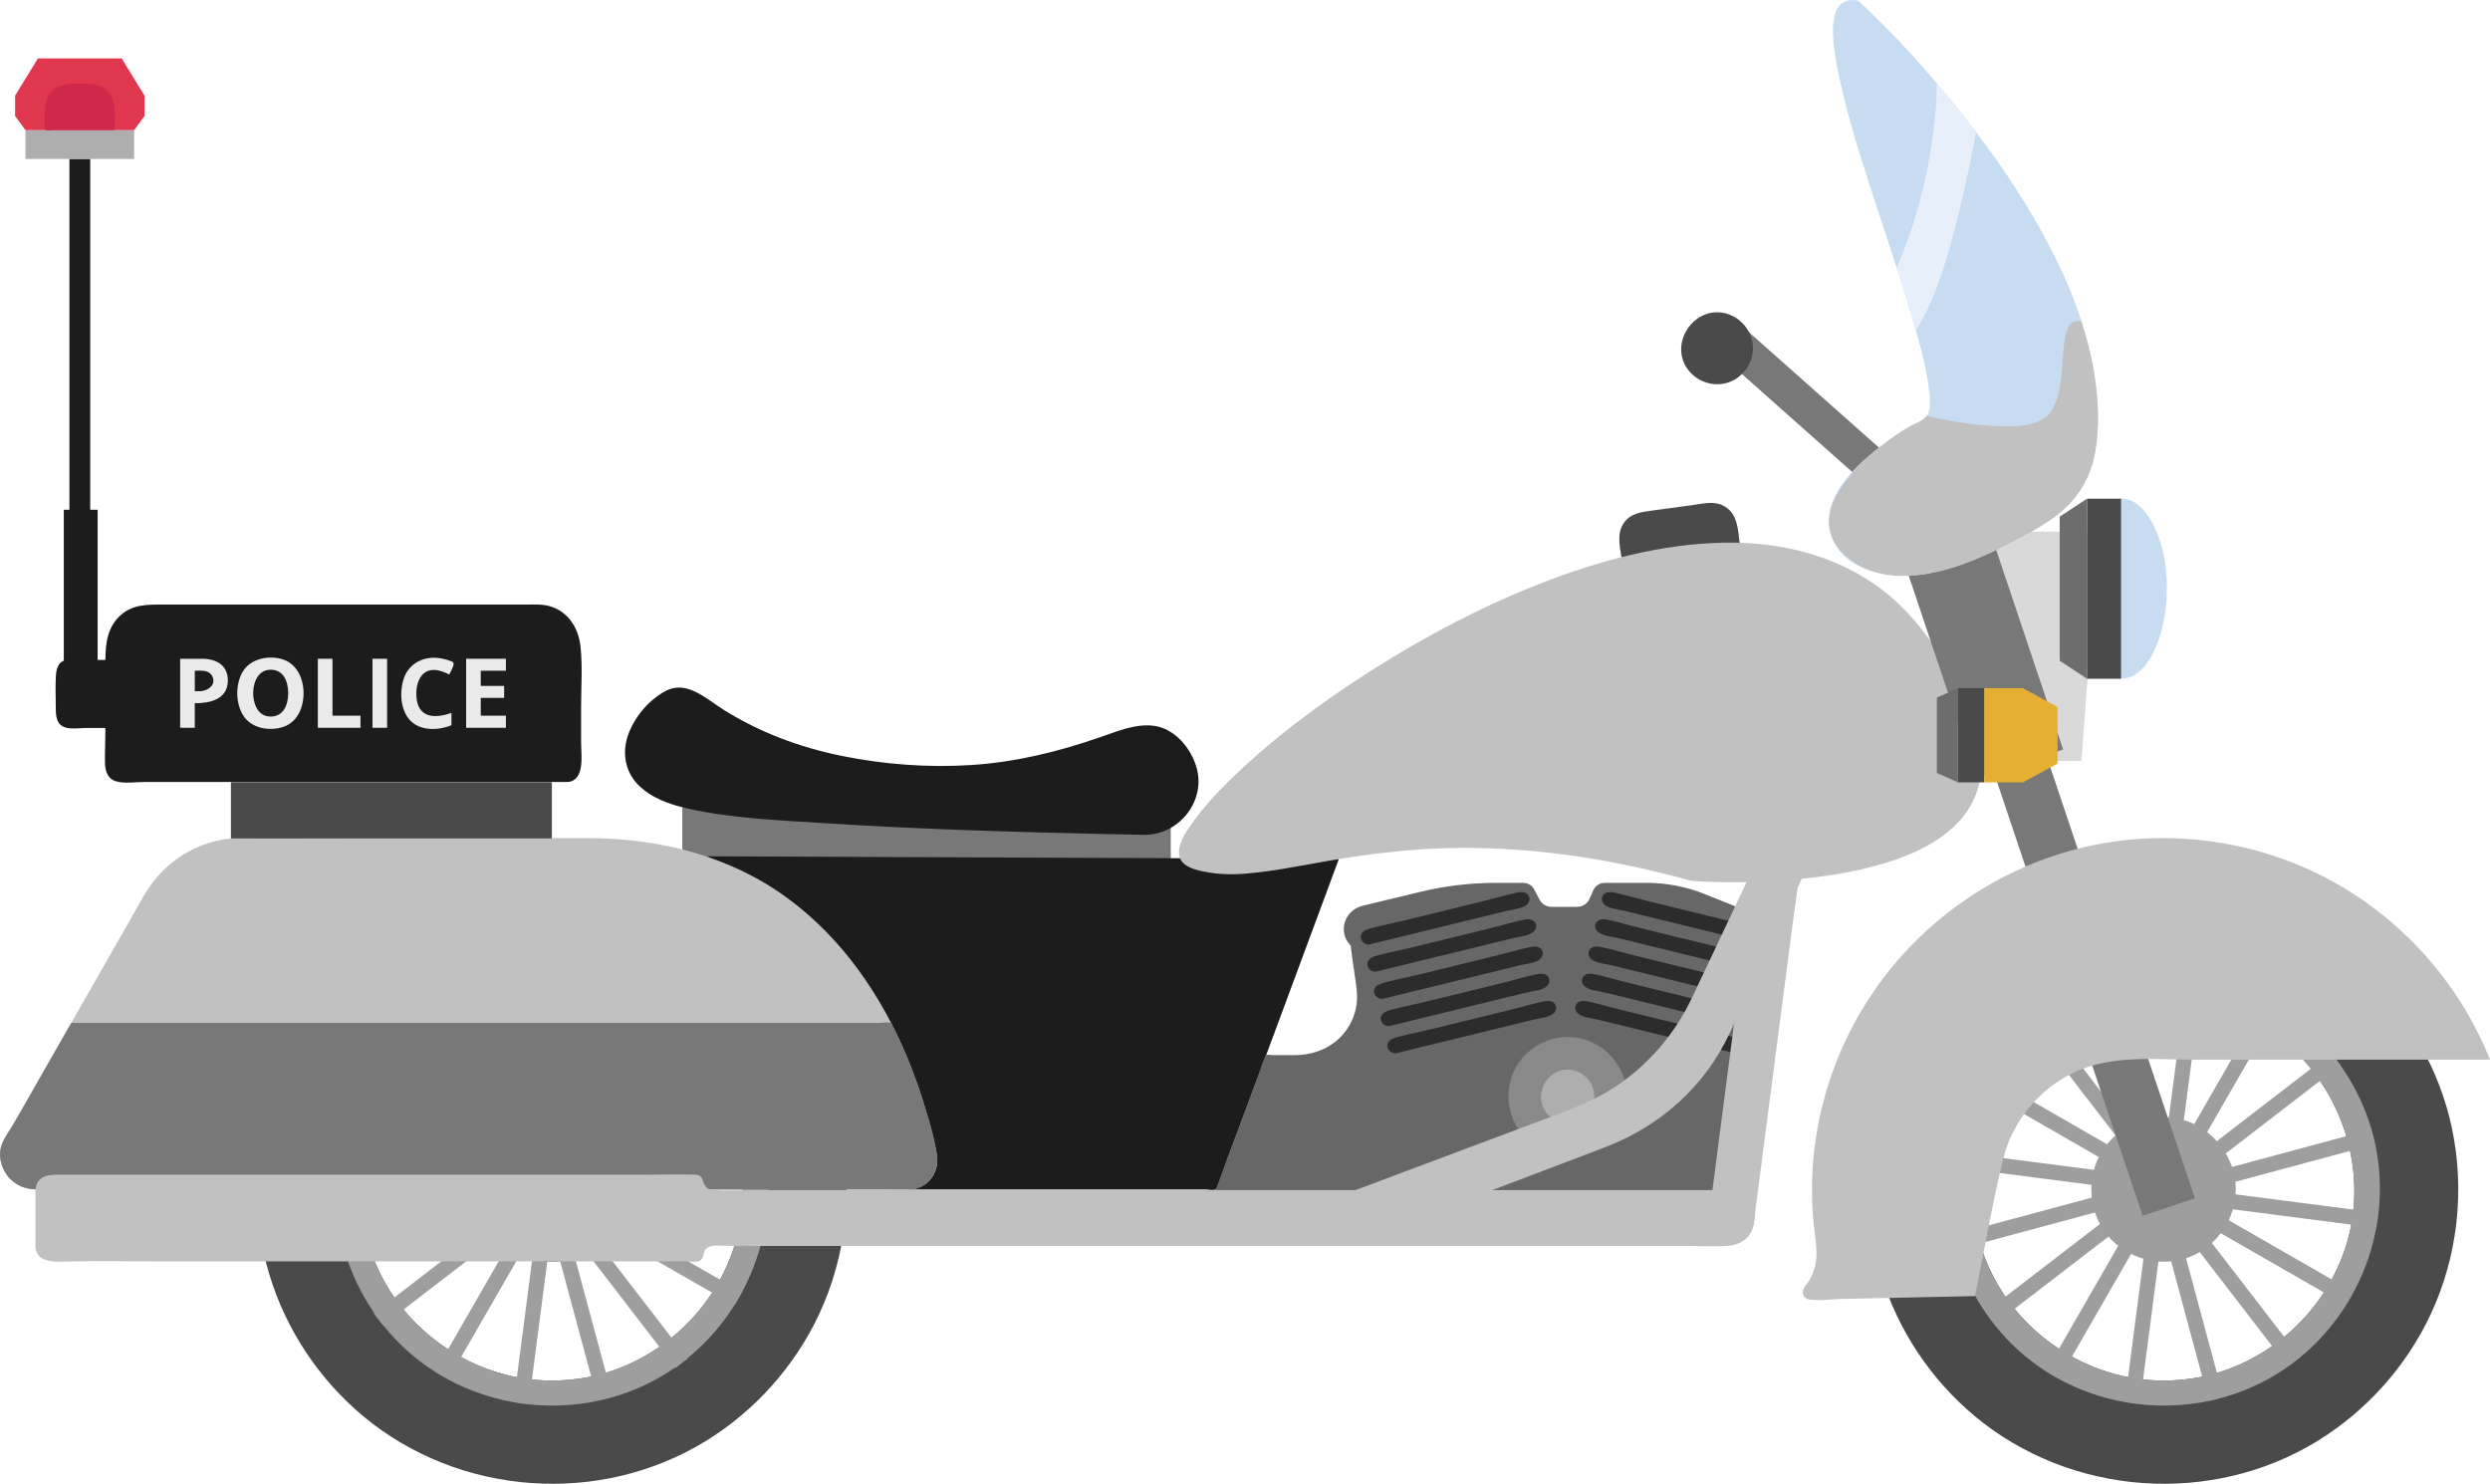 <?xml version="1.0" encoding="utf-8"?>
<!-- Generator: Adobe Illustrator 15.0.0, SVG Export Plug-In . SVG Version: 6.00 Build 0)  -->
<!DOCTYPE svg PUBLIC "-//W3C//DTD SVG 1.1//EN" "http://www.w3.org/Graphics/SVG/1.1/DTD/svg11.dtd">
<svg version="1.1" id="Layer_1" xmlns="http://www.w3.org/2000/svg" xmlns:xlink="http://www.w3.org/1999/xlink" x="0px" y="0px"
	 width="145.4px" height="86.647px" viewBox="0 0 145.4 86.647" enable-background="new 0 0 145.4 86.647" xml:space="preserve">
<g>
	<polygon fill="#D8D9D8" points="121.541,44.438 116.033,44.438 116.033,31.046 122.553,31.046 	"/>
	
		<rect x="104.833" y="17.931" transform="matrix(0.664 -0.748 0.748 0.664 17.5 87.292)" fill="#787878" width="2.1" height="12.484"/>
	<rect x="39.843" y="47.139" fill="#787878" width="28.522" height="3.646"/>
	<path fill="#1C1C1C" d="M53.067,69.461c5.144,0,10.288,0,15.431,0c0.625,0,1.248,0,1.872,0c0.153,0,0.5,0.076,0.635-0.008
		c0.154-0.098,0.223-0.5,0.274-0.654c0.392-1.172,0.854-2.324,1.283-3.482c0.894-2.408,1.786-4.817,2.681-7.228
		c0.98-2.645,1.961-5.292,2.941-7.936c-4.864-0.02-9.729-0.039-14.593-0.059c-4.854-0.02-9.707-0.04-14.56-0.059
		c-2.575-0.011-5.157-0.022-7.727-0.032c3.078,5.092,6.157,10.183,9.235,15.275C51.381,66.673,52.224,68.066,53.067,69.461
		C53.745,69.461,53.06,69.45,53.067,69.461z"/>
	<g>
		<path fill="#4A4A4A" d="M126.331,52.243c-7.065,0-13.577,4.484-16.095,11.083c-1.341,3.514-1.485,7.463-0.408,11.066
			c0.967,3.233,2.906,6.158,5.502,8.317c5.604,4.657,13.811,5.248,20.02,1.423c2.846-1.755,5.162-4.346,6.582-7.373
			c1.577-3.365,2.014-7.236,1.246-10.872c-1.434-6.79-7.031-12.193-13.867-13.389C128.327,52.327,127.328,52.243,126.331,52.243z
			 M126.331,80.62c-4.516,0-8.748-2.891-10.396-7.095c-1.692-4.318-0.416-9.444,3.076-12.488c3.624-3.155,9.135-3.596,13.213-1.053
			c3.92,2.445,5.982,7.284,5.021,11.806c-0.92,4.328-4.516,7.828-8.863,8.643C127.706,80.558,127.018,80.62,126.331,80.62z"/>
		<path fill="#9E9E9E" d="M126.331,56.816c-5.167,0-9.934,3.268-11.798,8.084c-1.938,5.007-0.41,10.848,3.707,14.279
			c4.139,3.45,10.213,3.868,14.783,1.012c4.457-2.785,6.767-8.198,5.682-13.344c-1.061-5.027-5.217-9.013-10.283-9.859
			C127.73,56.872,127.031,56.816,126.331,56.816z M126.331,80.62c-4.516,0-8.748-2.891-10.396-7.095
			c-1.692-4.318-0.416-9.444,3.076-12.488c3.624-3.155,9.135-3.596,13.213-1.053c3.92,2.445,5.982,7.284,5.021,11.806
			c-0.92,4.328-4.516,7.828-8.863,8.643C127.706,80.558,127.018,80.62,126.331,80.62z"/>
		
			<rect x="124.377" y="57.016" transform="matrix(0.966 -0.26 0.26 0.966 -12.153 34.647)" fill="#9E9E9E" width="0.886" height="12.446"/>
		
			<rect x="122.11" y="58.067" transform="matrix(0.792 -0.61 0.61 0.792 -13.78 88.073)" fill="#9E9E9E" width="0.887" height="12.446"/>
		
			<rect x="120.418" y="59.907" transform="matrix(0.499 -0.867 0.867 0.499 3.255 137.889)" fill="#9E9E9E" width="0.887" height="12.446"/>
		
			<rect x="119.559" y="62.253" transform="matrix(0.128 -0.992 0.992 0.128 36.764 178.752)" fill="#9E9E9E" width="0.887" height="12.446"/>
		
			<rect x="119.664" y="64.75" transform="matrix(-0.26 -0.966 0.966 -0.26 82.822 205.407)" fill="#9E9E9E" width="0.886" height="12.445"/>
		
			<rect x="120.716" y="67.016" transform="matrix(-0.61 -0.793 0.793 -0.61 136.971 213.928)" fill="#9E9E9E" width="0.886" height="12.446"/>
		
			<rect x="122.555" y="68.707" transform="matrix(-0.867 -0.499 0.499 -0.867 192.219 201.23)" fill="#9E9E9E" width="0.887" height="12.446"/>
		
			<rect x="124.901" y="69.566" transform="matrix(-0.992 -0.129 0.129 -0.992 239.886 167.087)" fill="#9E9E9E" width="0.887" height="12.446"/>
		
			<rect x="127.398" y="69.461" transform="matrix(-0.966 0.26 -0.26 -0.966 270.958 115.548)" fill="#9E9E9E" width="0.887" height="12.446"/>
		
			<rect x="129.665" y="68.41" transform="matrix(-0.792 0.61 -0.61 -0.792 278.723 54.341)" fill="#9E9E9E" width="0.886" height="12.446"/>
		
			<rect x="131.356" y="66.57" transform="matrix(-0.498 0.867 -0.867 -0.498 260.521 -5.314)" fill="#9E9E9E" width="0.887" height="12.447"/>
		
			<rect x="132.215" y="64.223" transform="matrix(-0.128 0.992 -0.992 -0.128 219.485 -52.118)" fill="#9E9E9E" width="0.886" height="12.448"/>
		
			<rect x="132.11" y="61.727" transform="matrix(0.26 0.966 -0.966 0.26 163.725 -77.707)" fill="#9E9E9E" width="0.887" height="12.447"/>
		
			<rect x="131.059" y="59.46" transform="matrix(0.61 0.792 -0.792 0.61 103.269 -78.573)" fill="#9E9E9E" width="0.886" height="12.446"/>
		
			<rect x="129.219" y="57.77" transform="matrix(0.866 0.499 -0.499 0.866 49.276 -56.197)" fill="#9E9E9E" width="0.886" height="12.446"/>
		
			<rect x="126.872" y="56.912" transform="matrix(0.992 0.13 -0.13 0.992 9.276 -15.998)" fill="#9E9E9E" width="0.887" height="12.445"/>
		<path fill="#9E9E9E" d="M130.555,69.461c0,1.723-1.113,3.334-2.721,3.948c-1.662,0.635-3.627,0.112-4.76-1.258
			c-1.159-1.402-1.276-3.49-0.275-5.008c0.975-1.477,2.854-2.214,4.569-1.778C129.205,65.832,130.555,67.567,130.555,69.461z"/>
	</g>
	<g>
		<path fill="#4A4A4A" d="M32.223,52.243c-7.064,0-13.576,4.484-16.094,11.083c-1.341,3.514-1.486,7.463-0.409,11.066
			c0.967,3.233,2.907,6.158,5.502,8.317c5.604,4.657,13.812,5.248,20.02,1.423c2.846-1.755,5.162-4.346,6.582-7.373
			c1.577-3.365,2.015-7.236,1.247-10.872c-1.435-6.79-7.032-12.193-13.868-13.389C34.219,52.327,33.221,52.243,32.223,52.243z
			 M32.223,80.62c-4.516,0-8.748-2.891-10.396-7.095c-1.692-4.318-0.417-9.444,3.077-12.488c3.624-3.155,9.134-3.596,13.211-1.053
			c3.922,2.445,5.984,7.284,5.023,11.806c-0.92,4.328-4.516,7.828-8.864,8.643C33.599,80.558,32.91,80.62,32.223,80.62z"/>
		<path fill="#9E9E9E" d="M32.223,56.816c-5.167,0-9.933,3.268-11.798,8.084c-1.938,5.007-0.41,10.848,3.707,14.279
			c4.14,3.45,10.213,3.868,14.785,1.012c4.455-2.785,6.765-8.198,5.68-13.344c-1.06-5.027-5.216-9.013-10.283-9.859
			C33.623,56.872,32.922,56.816,32.223,56.816z M32.223,80.62c-4.516,0-8.748-2.891-10.396-7.095
			c-1.692-4.318-0.417-9.444,3.077-12.488c3.624-3.155,9.134-3.596,13.211-1.053c3.922,2.445,5.984,7.284,5.023,11.806
			c-0.92,4.328-4.516,7.828-8.864,8.643C33.599,80.558,32.91,80.62,32.223,80.62z"/>
		
			<rect x="30.268" y="57.016" transform="matrix(0.966 -0.26 0.26 0.966 -15.378 10.153)" fill="#9E9E9E" width="0.887" height="12.446"/>
		
			<rect x="28.002" y="58.067" transform="matrix(0.792 -0.61 0.61 0.792 -33.327 30.725)" fill="#9E9E9E" width="0.886" height="12.446"/>
		
			<rect x="26.31" y="59.907" transform="matrix(0.498 -0.867 0.867 0.498 -43.911 56.36)" fill="#9E9E9E" width="0.887" height="12.446"/>
		
			<rect x="25.451" y="62.253" transform="matrix(0.129 -0.992 0.992 0.129 -45.345 85.337)" fill="#9E9E9E" width="0.887" height="12.446"/>
		
			<rect x="25.556" y="64.749" transform="matrix(-0.261 -0.965 0.965 -0.261 -35.743 114.571)" fill="#9E9E9E" width="0.886" height="12.447"/>
		
			<rect x="26.608" y="67.016" transform="matrix(-0.61 -0.792 0.792 -0.61 -14.482 139.35)" fill="#9E9E9E" width="0.886" height="12.446"/>
		
			<rect x="28.447" y="68.707" transform="matrix(-0.867 -0.499 0.499 -0.867 16.571 154.286)" fill="#9E9E9E" width="0.887" height="12.447"/>
		
			<rect x="30.794" y="69.566" transform="matrix(-0.992 -0.129 0.129 -0.992 52.449 154.97)" fill="#9E9E9E" width="0.887" height="12.446"/>
		
			<rect x="33.29" y="69.461" transform="matrix(-0.966 0.26 -0.26 -0.966 85.975 140.002)" fill="#9E9E9E" width="0.887" height="12.446"/>
		
			<rect x="35.556" y="68.41" transform="matrix(-0.792 0.61 -0.61 -0.792 110.044 111.829)" fill="#9E9E9E" width="0.887" height="12.446"/>
		
			<rect x="37.248" y="66.57" transform="matrix(-0.498 0.867 -0.867 -0.498 119.588 76.318)" fill="#9E9E9E" width="0.887" height="12.447"/>
		
			<rect x="38.107" y="64.223" transform="matrix(-0.128 0.992 -0.992 -0.128 113.363 41.259)" fill="#9E9E9E" width="0.886" height="12.447"/>
		
			<rect x="38.002" y="61.727" transform="matrix(0.26 0.966 -0.966 0.26 94.071 13.168)" fill="#9E9E9E" width="0.887" height="12.447"/>
		
			<rect x="36.95" y="59.46" transform="matrix(0.611 0.792 -0.792 0.611 66.57 -4.04)" fill="#9E9E9E" width="0.887" height="12.447"/>
		
			<rect x="35.111" y="57.77" transform="matrix(0.867 0.499 -0.499 0.867 36.664 -9.206)" fill="#9E9E9E" width="0.887" height="12.446"/>
		
			<rect x="32.765" y="56.912" transform="matrix(0.992 0.13 -0.13 0.992 8.489 -3.781)" fill="#9E9E9E" width="0.886" height="12.445"/>
		<path fill="#636464" d="M36.446,69.461c0,1.723-1.112,3.334-2.721,3.948c-1.661,0.635-3.627,0.112-4.759-1.258
			c-1.159-1.402-1.277-3.49-0.274-5.008c0.974-1.477,2.853-2.214,4.569-1.778C35.096,65.832,36.446,67.567,36.446,69.461z"/>
	</g>
	<path fill="#C2C1C1" d="M8.516,69.461c9.243,0,18.486,0,27.729,0c4.55,0,9.1,0,13.649,0c0.553,0,1.105,0,1.657,0
		c0.565,0,1.162,0.057,1.723-0.015c0.793-0.099,1.376-0.737,1.45-1.524c0.043-0.462-0.103-0.93-0.208-1.373
		c-0.133-0.569-0.282-1.133-0.446-1.693c-0.305-1.04-0.664-2.064-1.079-3.065c-1.511-3.648-3.813-7.009-7.024-9.357
		c-3.372-2.467-7.462-3.482-11.599-3.493c-4.562-0.012-9.125,0-13.686,0c-2.293,0-4.606-0.091-6.897,0.004
		c-1.75,0.073-3.404,0.902-4.561,2.211c-0.657,0.743-1.098,1.639-1.588,2.496c-0.572,1.001-1.144,2-1.715,3.001
		c-1.135,1.985-2.27,3.972-3.403,5.955c-0.56,0.979-1.083,1.993-1.692,2.941c-0.473,0.737-1.003,1.439-0.758,2.364
		c0.221,0.834,0.926,1.444,1.785,1.531c1.107,0.112,2.267,0.018,3.379,0.018C6.327,69.461,7.422,69.461,8.516,69.461z"/>
	<path fill="#4A4A4A" d="M101.598,31.795l-6.885,0.939c-0.097-0.713-0.34-1.527,0.094-2.174c0.407-0.606,1.054-0.66,1.705-0.75
		c0.771-0.105,1.543-0.211,2.315-0.314c0.575-0.08,1.208-0.249,1.759,0.011C101.49,29.934,101.482,30.94,101.598,31.795z"/>
	<path fill="#C2C1C1" d="M98.765,51.438c1.927,0.136,3.881,0.09,5.806-0.067c1.836-0.147,3.676-0.424,5.443-0.952
		c1.561-0.468,3.145-1.169,4.292-2.359c1.164-1.206,1.597-2.796,1.359-4.442c-0.245-1.713-1.056-3.318-1.971-4.766
		c-0.926-1.465-1.976-2.887-3.302-4.017c-2.695-2.297-6.181-3.201-9.672-3.148c-3.685,0.06-7.324,1.045-10.74,2.375
		c-3.42,1.334-6.689,3.055-9.787,5.019c-3.087,1.959-6.069,4.166-8.659,6.754c-0.638,0.638-1.248,1.308-1.776,2.041
		c-0.398,0.552-0.943,1.241-0.913,1.963c0.035,0.819,1.125,1.003,1.768,1.112c0.932,0.158,1.896,0.105,2.83-0.004
		c1.86-0.22,3.695-0.639,5.547-0.911c1.902-0.281,3.816-0.475,5.74-0.514c3.826-0.077,7.645,0.387,11.371,1.241
		C96.995,50.966,97.883,51.191,98.765,51.438C99.273,51.474,96.824,50.898,98.765,51.438z"/>
	
		<rect x="119.931" y="39.119" transform="matrix(0.948 -0.318 0.318 0.948 -11.25 41.548)" fill="#787878" width="3.219" height="32.179"/>
	
		<rect x="112.742" y="28.896" transform="matrix(0.948 -0.318 0.318 0.948 -5.756 38.664)" fill="#787878" width="5.322" height="16.09"/>
	<path fill="#C2C1C1" d="M115.324,75.685c0.541-2.649,1-5.334,1.636-7.962c0.536-2.216,2.067-4.105,4.126-5.087
		c2.209-1.053,4.741-0.761,7.116-0.757c2.724,0.004,5.446,0,8.169,0c3.01,0,6.02,0,9.029,0c-1.687-4.237-4.801-7.848-8.737-10.15
		c-4.235-2.476-9.327-3.348-14.147-2.43c-4.623,0.881-8.859,3.394-11.887,6.993c-3.107,3.695-4.843,8.433-4.82,13.264
		c0.003,0.646,0.036,1.291,0.1,1.934c0.061,0.603,0.178,1.207,0.16,1.814c-0.016,0.576-0.187,1.132-0.516,1.607
		c-0.123,0.178-0.301,0.362-0.281,0.596c0.021,0.228,0.195,0.357,0.406,0.385c0.591,0.076,1.264-0.026,1.859-0.04
		c0.645-0.013,1.29-0.027,1.936-0.041c1.311-0.027,2.623-0.058,3.935-0.085C114.046,75.712,114.686,75.699,115.324,75.685
		C115.814,73.291,115.236,75.687,115.324,75.685z"/>
	<path fill="#1C1C1C" d="M33.121,45.665c-5.066,0-10.133,0-15.199,0c-2.544,0-5.091,0-7.636,0c-0.626,0-1.253,0-1.878,0
		c-0.514,0-1.165,0.109-1.66-0.049c-0.487-0.158-0.609-0.619-0.618-1.085c-0.012-0.579,0.022-1.162,0.022-1.743
		c0-1.271,0.001-2.544,0-3.817c0-1.047-0.015-2.114,0.763-2.922c0.771-0.803,1.747-0.744,2.777-0.744c1.275,0.002,2.551,0,3.826,0
		c5.082,0,10.163,0,15.244,0c0.643,0,1.286,0.002,1.928-0.001c0.524-0.001,1.058-0.04,1.559,0.142
		c0.993,0.356,1.539,1.287,1.648,2.299c0.126,1.168,0.035,2.385,0.035,3.56c0,0.658,0,1.317,0,1.976
		c0,0.541,0.082,1.149-0.045,1.678C33.796,45.34,33.544,45.665,33.121,45.665z"/>
	<path fill="#4A4A4A" d="M102.361,20.338c0,0.945-0.672,1.812-1.59,2.039c-0.934,0.232-1.948-0.225-2.385-1.083
		c-0.729-1.425,0.492-3.209,2.082-3.048C101.521,18.353,102.361,19.278,102.361,20.338z"/>
	<path fill="#1C1C1C" d="M66.791,48.75c2.003,0.037,3.614-1.915,3.095-3.87c-0.252-0.951-0.931-1.887-1.84-2.306
		c-1.179-0.542-2.603,0.053-3.733,0.449c-2.467,0.865-5,1.486-7.617,1.652c-2.509,0.16-5.08-0.034-7.542-0.534
		c-2.46-0.499-4.804-1.374-6.932-2.714c-0.964-0.608-2.116-1.716-3.321-1.093c-0.978,0.503-1.8,1.472-2.192,2.493
		c-0.4,1.043-0.243,2.194,0.557,3.004c0.763,0.77,1.834,1.146,2.871,1.379c2.586,0.58,5.278,0.684,7.916,0.853
		c5.535,0.356,11.082,0.521,16.625,0.644C65.382,48.722,66.086,48.736,66.791,48.75z"/>
	<g>
		<path fill="#EAEAEA" d="M13.305,39.726c0,1.116-1.026,1.339-1.931,1.339v1.435H10.52v-4.031h1.287
			C12.617,38.468,13.305,38.838,13.305,39.726z M11.375,40.364h0.281c0.483,0,1.042-0.403,0.704-0.935
			c-0.205-0.322-0.655-0.263-0.985-0.263V40.364z"/>
		<path fill="#EAEAEA" d="M17.725,40.478c0,0.86-0.369,1.734-1.254,1.992c-0.799,0.232-1.804,0.049-2.271-0.694
			c-0.447-0.713-0.458-1.806-0.037-2.533c0.431-0.745,1.402-0.967,2.199-0.783C17.299,38.678,17.725,39.579,17.725,40.478z
			 M14.783,40.478c0,0.611,0.27,1.343,0.981,1.364c0.793,0.025,1.065-0.687,1.065-1.364c0-0.678-0.268-1.392-1.061-1.368
			C15.056,39.133,14.783,39.865,14.783,40.478z"/>
		<path fill="#EAEAEA" d="M18.56,42.499v-4.031h0.855v3.324h1.636v0.707H18.56z"/>
		<path fill="#EAEAEA" d="M21.751,42.499v-4.031h0.854v4.031H21.751z"/>
		<path fill="#EAEAEA" d="M25.333,39.12c-0.915,0-1.118,1.092-0.985,1.806c0.197,1.06,1.19,0.994,2.013,0.705
			c0,0.237,0,0.478,0,0.717c-0.762,0.317-1.835,0.356-2.434-0.305c-0.547-0.607-0.602-1.646-0.359-2.394
			c0.289-0.885,1.118-1.327,2.023-1.225c0.214,0.024,0.425,0.074,0.628,0.146c0.145,0.051,0.255,0.064,0.268,0.186
			c0.018,0.161-0.188,0.477-0.25,0.632C25.956,39.254,25.65,39.12,25.333,39.12z"/>
		<path fill="#EAEAEA" d="M29.541,42.499h-2.322v-4.031h2.322v0.699h-1.467v0.887h1.365v0.699h-1.365v1.039h1.467V42.499z"/>
	</g>
	<path fill="#1C1C1C" d="M3.991,38.538h2.175v3.972c-0.369,0-0.737-0.005-1.105,0c-0.338,0.002-0.685,0.055-1.023,0.016
		c-0.649-0.073-0.776-0.519-0.779-1.097c-0.003-0.656-0.032-1.32,0.006-1.976C3.29,38.99,3.45,38.538,3.991,38.538z"/>
	<rect x="3.726" y="29.766" fill="#1C1C1C" width="1.975" height="9.24"/>
	<rect x="4.054" y="9.28" fill="#1C1C1C" width="1.213" height="21.093"/>
	<path fill="#C7DBF1" d="M108.503,0.037c2.226,2.043,4.255,4.336,6.13,6.701c1.809,2.28,3.467,4.695,4.846,7.262
		c1.361,2.533,2.441,5.256,2.857,8.116c0.393,2.702,0.303,5.795-1.92,7.71c-1.061,0.916-2.414,1.578-3.664,2.194
		c-1.318,0.65-2.703,1.219-4.158,1.473c-1.926,0.335-4.812,0.023-5.626-2.118c-0.917-2.409,1.938-4.712,3.642-5.89
		c0.299-0.207,0.604-0.408,0.92-0.587c0.275-0.154,0.621-0.274,0.858-0.483c0.428-0.38,0.317-1.121,0.257-1.622
		c-0.184-1.541-0.63-3.042-1.07-4.525c-0.89-2.996-1.933-5.942-2.867-8.924c-0.461-1.469-0.892-2.947-1.224-4.449
		c-0.166-0.749-0.325-1.506-0.401-2.27c-0.062-0.618-0.104-1.315,0.107-1.911C107.398,0.123,107.904-0.095,108.503,0.037
		C109.633,1.073,108.254-0.017,108.503,0.037z"/>
	<rect x="13.484" y="45.676" fill="#4A4A4A" width="18.742" height="3.286"/>
	<path fill="#676767" d="M102.584,53.428l-3.049-1.222c-1.07-0.43-2.219-0.65-3.379-0.65h-2.454c-0.282,0-0.538,0.161-0.651,0.41
		l-0.24,0.536c-0.124,0.275-0.406,0.454-0.719,0.454H90.6c-0.295,0-0.566-0.161-0.699-0.416l-0.318-0.609
		c-0.12-0.23-0.365-0.375-0.634-0.375h-1.612c-1.475,0-2.942,0.174-4.373,0.518l-3.388,0.816c-1.081,0.261-1.474,1.543-0.71,2.324
		c0.083,0.6,0.161,1.2,0.251,1.797c0.087,0.575,0.179,1.15,0.086,1.73c-0.132,0.822-0.574,1.569-1.226,2.088
		c-0.671,0.533-1.492,0.778-2.342,0.785c-0.275,0.003-0.551,0.001-0.827,0.001c-0.161-0.001-0.321-0.001-0.483-0.001
		c-0.079,0-0.354-0.044-0.413,0.001c-0.027,0.019-0.032,0.099-0.048,0.127c-0.147,0.263-0.222,0.599-0.326,0.878
		c-0.181,0.485-0.36,0.969-0.54,1.454c-0.421,1.131-0.842,2.264-1.264,3.398c-0.252,0.678-0.505,1.357-0.757,2.037h31.452
		l1.431-14.03C103.949,54.601,103.432,53.768,102.584,53.428z"/>
	<path fill="#C2C1C1" d="M122.363,26.31c0.363-2.464-0.007-5.021-0.822-7.532c-0.816-0.283-0.959,0.869-1.023,1.407
		c-0.143,1.189-0.057,2.54-0.624,3.633c-0.595,1.149-2.196,1.107-3.314,1.062c-1.368-0.055-2.747-0.287-4.081-0.591
		c-0.203,0.318-0.647,0.429-0.961,0.603c-0.5,0.279-0.977,0.615-1.434,0.959c-0.84,0.632-1.633,1.351-2.277,2.182
		c-0.574,0.744-1.088,1.659-1.018,2.631c0.072,0.995,0.781,1.77,1.6,2.267c1.918,1.168,4.361,0.688,6.35-0.038
		c1.039-0.38,2.033-0.866,3.004-1.392c0.912-0.491,1.847-0.977,2.639-1.655c0.821-0.703,1.439-1.634,1.764-2.666
		c0.172-0.546,0.235-1.114,0.318-1.677c-0.059,0.403-0.118,0.806-0.178,1.21C122.324,26.576,122.344,26.443,122.363,26.31
		C122.727,23.846,122.122,27.956,122.363,26.31z"/>
	<path fill="#898989" d="M95.004,64.016c0,1.427-0.932,2.763-2.271,3.254c-1.393,0.511-3.025,0.04-3.933-1.131
		c-0.906-1.17-0.959-2.869-0.116-4.086c0.816-1.181,2.348-1.755,3.736-1.389C93.911,61.059,95.004,62.473,95.004,64.016z"/>
	<path fill="#AEAEAE" d="M93.097,64.016c0,1.83-2.837,2.092-3.097,0.241c-0.109-0.786,0.434-1.593,1.215-1.766
		C92.164,62.282,93.097,63.047,93.097,64.016z"/>
	<rect x="1.487" y="7.6" fill="#AEAEAE" width="6.346" height="1.681"/>
	<polygon fill="#E0374F" points="7.108,3.414 4.66,3.414 2.213,3.414 0.882,5.585 0.882,6.773 1.487,7.6 4.66,7.6 7.833,7.6 
		8.438,6.773 8.438,5.585 	"/>
	<path fill="#CE294A" d="M5.281,4.896c-0.803,0-1.849-0.183-2.38,0.588C2.655,5.841,2.617,6.292,2.616,6.712
		c0,0.15-0.054,0.821,0.049,0.888c0.066,0.044,0.309,0,0.386,0c0.24,0,0.48,0,0.721,0c0.604,0,1.206,0,1.81,0
		c0.366,0,0.733,0,1.101,0c0-0.609,0.126-1.348-0.152-1.914C6.297,5.211,5.813,4.896,5.281,4.896z"/>
	<path fill="#787878" d="M0.723,65.749c-0.352,0.614-0.781,1.042-0.716,1.808c0.054,0.634,0.4,1.222,0.934,1.569
		c0.515,0.336,1.069,0.335,1.652,0.335c1.512,0,3.024,0,4.537,0c0.462,0,0.925,0,1.387,0h44.551c1.052,0,1.767-0.932,1.648-1.939
		c-0.134-1.162-0.531-2.351-0.89-3.461c-0.37-1.146-0.807-2.271-1.315-3.364c-0.123-0.265-0.25-0.525-0.381-0.784
		c-0.021-0.04-0.059-0.16-0.096-0.18c-0.012-0.007-0.033,0.005-0.045,0c-0.164-0.064-0.483,0-0.657,0c-0.45,0-0.901,0-1.351,0
		c-1.473,0-2.944,0-4.417,0c-2.061,0-4.12,0-6.18,0c-2.413,0-4.825,0-7.237,0c-2.523,0-5.047,0-7.569,0c-2.429,0-4.857,0-7.286,0
		c-2.092,0-4.184,0-6.275,0c-1.525,0-3.051,0-4.576,0c-0.728,0-1.455,0-2.183,0c-0.032,0-0.064,0-0.096,0L0.723,65.749z"/>
	<path fill="#2B2C2B" d="M102.849,55.142c-1.54-0.376-3.08-0.753-4.619-1.129c-0.76-0.187-1.519-0.372-2.278-0.557
		c-0.356-0.087-0.713-0.175-1.071-0.263c-0.343-0.083-0.813-0.113-1.113-0.307c-0.22-0.142-0.319-0.427-0.134-0.64
		c0.17-0.197,0.457-0.16,0.684-0.11c0.635,0.134,1.264,0.327,1.893,0.48c1.496,0.367,2.992,0.731,4.488,1.099
		c0.699,0.17,1.412,0.308,2.105,0.493c0.216,0.057,0.494,0.145,0.569,0.384C103.471,54.903,103.161,55.219,102.849,55.142z"/>
	<path fill="#2B2C2B" d="M102.461,56.729c-1.54-0.375-3.08-0.753-4.619-1.128c-0.76-0.186-1.52-0.372-2.278-0.558
		c-0.356-0.088-0.715-0.175-1.071-0.261c-0.344-0.084-0.814-0.115-1.114-0.308c-0.22-0.142-0.319-0.427-0.134-0.642
		c0.17-0.194,0.457-0.158,0.685-0.11c0.634,0.136,1.262,0.329,1.893,0.483c1.496,0.365,2.992,0.731,4.487,1.097
		c0.699,0.171,1.412,0.309,2.105,0.493c0.216,0.058,0.494,0.146,0.57,0.384C103.082,56.493,102.771,56.808,102.461,56.729z"/>
	<path fill="#2B2C2B" d="M102.072,58.318c-1.54-0.376-3.08-0.753-4.619-1.129c-0.76-0.185-1.52-0.371-2.277-0.557
		c-0.357-0.087-0.715-0.175-1.072-0.263c-0.343-0.083-0.814-0.113-1.113-0.307c-0.219-0.141-0.32-0.427-0.135-0.64
		c0.17-0.197,0.457-0.16,0.685-0.11c0.634,0.135,1.263,0.328,1.894,0.481c1.495,0.366,2.991,0.731,4.487,1.098
		c0.698,0.171,1.411,0.308,2.105,0.493c0.216,0.059,0.493,0.146,0.569,0.384C102.694,58.081,102.385,58.396,102.072,58.318z"/>
	<path fill="#2B2C2B" d="M101.684,59.907c-1.539-0.376-3.08-0.752-4.619-1.129c-0.76-0.186-1.518-0.37-2.277-0.558
		c-0.357-0.086-0.715-0.174-1.072-0.261c-0.343-0.084-0.814-0.114-1.113-0.308c-0.219-0.142-0.319-0.427-0.134-0.642
		c0.169-0.195,0.456-0.158,0.685-0.11c0.633,0.136,1.262,0.329,1.893,0.484c1.496,0.364,2.991,0.729,4.487,1.097
		c0.699,0.17,1.411,0.308,2.105,0.493c0.216,0.057,0.493,0.146,0.569,0.384C102.306,59.668,101.996,59.984,101.684,59.907z"/>
	<path fill="#2B2C2B" d="M101.295,61.497c-1.539-0.377-3.079-0.753-4.619-1.13c-0.759-0.186-1.518-0.372-2.277-0.558
		c-0.357-0.087-0.715-0.175-1.072-0.263c-0.342-0.082-0.814-0.113-1.113-0.307c-0.219-0.141-0.319-0.426-0.133-0.64
		c0.17-0.197,0.457-0.159,0.684-0.111c0.634,0.136,1.262,0.329,1.893,0.482c1.496,0.366,2.992,0.732,4.487,1.098
		c0.698,0.171,1.411,0.308,2.106,0.493c0.215,0.058,0.493,0.146,0.568,0.384C101.918,61.258,101.607,61.573,101.295,61.497z"/>
	<path fill="#2B2C2B" d="M80,55.142c1.54-0.376,3.08-0.753,4.62-1.129c0.759-0.187,1.519-0.372,2.277-0.557
		c0.356-0.087,0.715-0.175,1.071-0.263c0.344-0.083,0.814-0.113,1.114-0.307c0.219-0.142,0.319-0.427,0.134-0.64
		c-0.17-0.197-0.457-0.16-0.686-0.11c-0.633,0.134-1.262,0.327-1.892,0.48c-1.496,0.367-2.991,0.731-4.487,1.099
		c-0.699,0.17-1.412,0.308-2.105,0.493c-0.216,0.057-0.494,0.145-0.569,0.384C79.379,54.903,79.688,55.219,80,55.142z"/>
	<path fill="#2B2C2B" d="M80.389,56.729c1.54-0.375,3.08-0.753,4.619-1.128c0.76-0.186,1.519-0.372,2.278-0.558
		c0.356-0.088,0.714-0.175,1.071-0.261c0.342-0.084,0.814-0.115,1.113-0.308c0.219-0.142,0.32-0.427,0.135-0.642
		c-0.171-0.194-0.457-0.158-0.685-0.11c-0.634,0.136-1.263,0.329-1.894,0.483c-1.495,0.365-2.991,0.731-4.486,1.097
		c-0.699,0.171-1.412,0.309-2.105,0.493c-0.216,0.058-0.494,0.146-0.57,0.384C79.767,56.493,80.078,56.808,80.389,56.729z"/>
	<path fill="#2B2C2B" d="M80.777,58.318c1.539-0.376,3.08-0.753,4.619-1.129c0.76-0.185,1.518-0.371,2.277-0.557
		c0.357-0.087,0.715-0.175,1.072-0.263c0.343-0.083,0.814-0.113,1.113-0.307c0.219-0.141,0.32-0.427,0.135-0.64
		c-0.171-0.197-0.457-0.16-0.685-0.11c-0.634,0.135-1.263,0.328-1.894,0.481c-1.496,0.366-2.991,0.731-4.487,1.098
		c-0.698,0.171-1.411,0.308-2.104,0.493c-0.217,0.059-0.494,0.146-0.57,0.384C80.154,58.081,80.467,58.396,80.777,58.318z"/>
	<path fill="#2B2C2B" d="M81.166,59.907c1.539-0.376,3.08-0.752,4.619-1.129c0.76-0.186,1.518-0.37,2.277-0.558
		c0.357-0.086,0.715-0.174,1.072-0.261c0.342-0.084,0.814-0.114,1.113-0.308c0.219-0.142,0.319-0.427,0.134-0.642
		c-0.17-0.195-0.458-0.158-0.685-0.11c-0.634,0.136-1.262,0.329-1.893,0.484c-1.496,0.364-2.992,0.729-4.488,1.097
		c-0.698,0.17-1.411,0.308-2.104,0.493c-0.216,0.057-0.494,0.146-0.569,0.384C80.543,59.668,80.854,59.984,81.166,59.907z"/>
	<path fill="#2B2C2B" d="M81.554,61.497c1.54-0.377,3.079-0.753,4.62-1.13c0.759-0.186,1.518-0.372,2.277-0.558
		c0.357-0.087,0.714-0.175,1.072-0.263c0.342-0.082,0.813-0.113,1.113-0.307c0.219-0.141,0.319-0.426,0.133-0.64
		c-0.17-0.197-0.457-0.159-0.684-0.111c-0.634,0.136-1.263,0.329-1.893,0.482c-1.496,0.366-2.992,0.732-4.488,1.098
		c-0.698,0.171-1.411,0.308-2.105,0.493c-0.215,0.058-0.494,0.146-0.568,0.384C80.932,61.258,81.242,61.573,81.554,61.497z"/>
	<rect x="114.33" y="40.186" fill="#4A4A4A" width="1.538" height="5.499"/>
	<polygon fill="#6E6D6E" points="114.33,45.685 113.101,45.135 113.101,40.735 114.33,40.186 	"/>
	<rect x="121.869" y="29.12" fill="#4A4A4A" width="1.998" height="10.516"/>
	<polygon fill="#6E6D6E" points="121.869,39.636 120.273,38.583 120.273,30.172 121.869,29.12 	"/>
	<polygon fill="#E5AF34" points="118.125,40.186 115.868,40.186 115.868,42.936 115.868,45.685 118.125,45.685 120.146,44.588 
		120.146,42.936 120.146,41.283 	"/>
	<path fill="#C7DBF1" d="M123.867,29.12v10.516c1.123,0,1.816-1.262,2.148-2.172c0.369-1.012,0.515-2.12,0.515-3.195
		c0-1.06-0.16-2.137-0.564-3.121C125.609,30.278,124.943,29.12,123.867,29.12z"/>
	<path fill="#E7F0FA" d="M113.101,4.885c0,0,0.071,5.183-2.348,10.771l0,0c0.411,1.274,0.792,2.495,1.106,3.602
		c0.848-1.1,2.109-4.016,3.534-11.534C114.614,6.697,113.838,5.746,113.101,4.885C113.101,4.885,113.838,5.746,113.101,4.885
		C113.101,4.885,113.838,5.746,113.101,4.885z"/>
	<path fill="#C2C1C1" d="M104.744,45.685l2.041,2.265c-0.887,1.899-1.773,3.798-2.66,5.695c-1.037,2.222-2.073,4.442-3.111,6.662
		c-1.489,3.183-4.091,5.474-7.355,6.714c-2.381,0.903-4.76,1.809-7.141,2.712c-2.189,0.83-4.38,1.662-6.569,2.493
		c-0.038,0.015-0.075,0.029-0.114,0.044l-2.043-2.264c1.883-0.705,3.765-1.411,5.646-2.118c2.559-0.96,5.117-1.92,7.676-2.879
		c1.132-0.426,2.232-0.896,3.245-1.571c1.908-1.274,3.432-3.056,4.417-5.124c0.941-1.973,1.867-3.951,2.801-5.927
		c1.037-2.193,2.074-4.389,3.111-6.582C104.706,45.765,104.725,45.725,104.744,45.685z"/>
	<path fill="#C2C1C1" d="M102.453,69.497c-7.422,0-14.843,0-22.264,0c-7.359,0-14.717,0-22.074,0c-3.681,0-7.362,0-11.042,0
		c-0.917,0-1.835,0-2.754,0c-0.875,0-1.769,0.052-2.643-0.002c-0.307-0.02-0.504-0.154-0.6-0.449
		c-0.102-0.312-0.149-0.439-0.51-0.451c-0.935-0.032-1.876,0.001-2.81,0.001c-7.352,0-14.704,0-22.055,0c-3.67,0-7.341,0-11.011,0
		c-0.46,0-0.921-0.003-1.381,0C3,68.599,2.678,68.617,2.416,68.805c-0.313,0.225-0.348,0.558-0.348,0.908c0,0.809,0,1.617,0,2.427
		c0,0.206,0,0.413,0,0.618c0.011,1.101,1.408,0.911,2.149,0.9c1.75-0.026,3.5,0,5.251,0c3.569,0,7.137,0,10.705,0
		c3.537,0,7.074,0,10.611,0c1.775,0,3.552,0,5.328,0c0.894,0,1.787,0,2.679,0c0.418,0,0.835,0,1.253,0
		c0.257,0,0.75,0.104,0.935-0.132c0.129-0.165,0.085-0.409,0.227-0.575c0.248-0.292,0.768-0.207,1.106-0.203
		c0.882,0.011,1.763,0.01,2.644,0.01c1.764,0,3.528,0,5.292,0c3.591,0,7.181,0,10.771,0c7.124,0,14.247,0,21.371,0
		c3.547,0,7.095,0,10.643,0c1.758,0,3.516,0,5.274,0c0.802,0,1.61,0.033,2.413,0.005c0.695-0.023,1.357-0.289,1.611-0.99
		C102.581,71.08,102.453,70.219,102.453,69.497C102.082,69.497,102.453,69.947,102.453,69.497z"/>
	<path fill="#C2C1C1" d="M104.914,50.128c-0.396-0.052-0.793-0.104-1.189-0.154c-0.255-0.035-1.018-0.274-1.183,0.023
		c-0.11,0.199-0.086,0.555-0.113,0.768c-0.2,1.538-0.399,3.073-0.6,4.61c-0.56,4.307-1.12,8.614-1.679,12.921
		c-0.088,0.672-0.176,1.342-0.262,2.013c-0.038,0.29-0.122,0.611-0.118,0.904c0.005,0.354,0.368,0.325,0.632,0.36
		c0.508,0.065,1.018,0.132,1.527,0.198c0.461,0.06,0.463-0.233,0.508-0.582c0.469-3.597,0.936-7.194,1.403-10.791
		c0.276-2.123,0.552-4.245,0.828-6.368c0.151-1.166,0.341-2.334,0.456-3.504C105.141,50.357,105.146,50.157,104.914,50.128z"/>
</g>
</svg>
